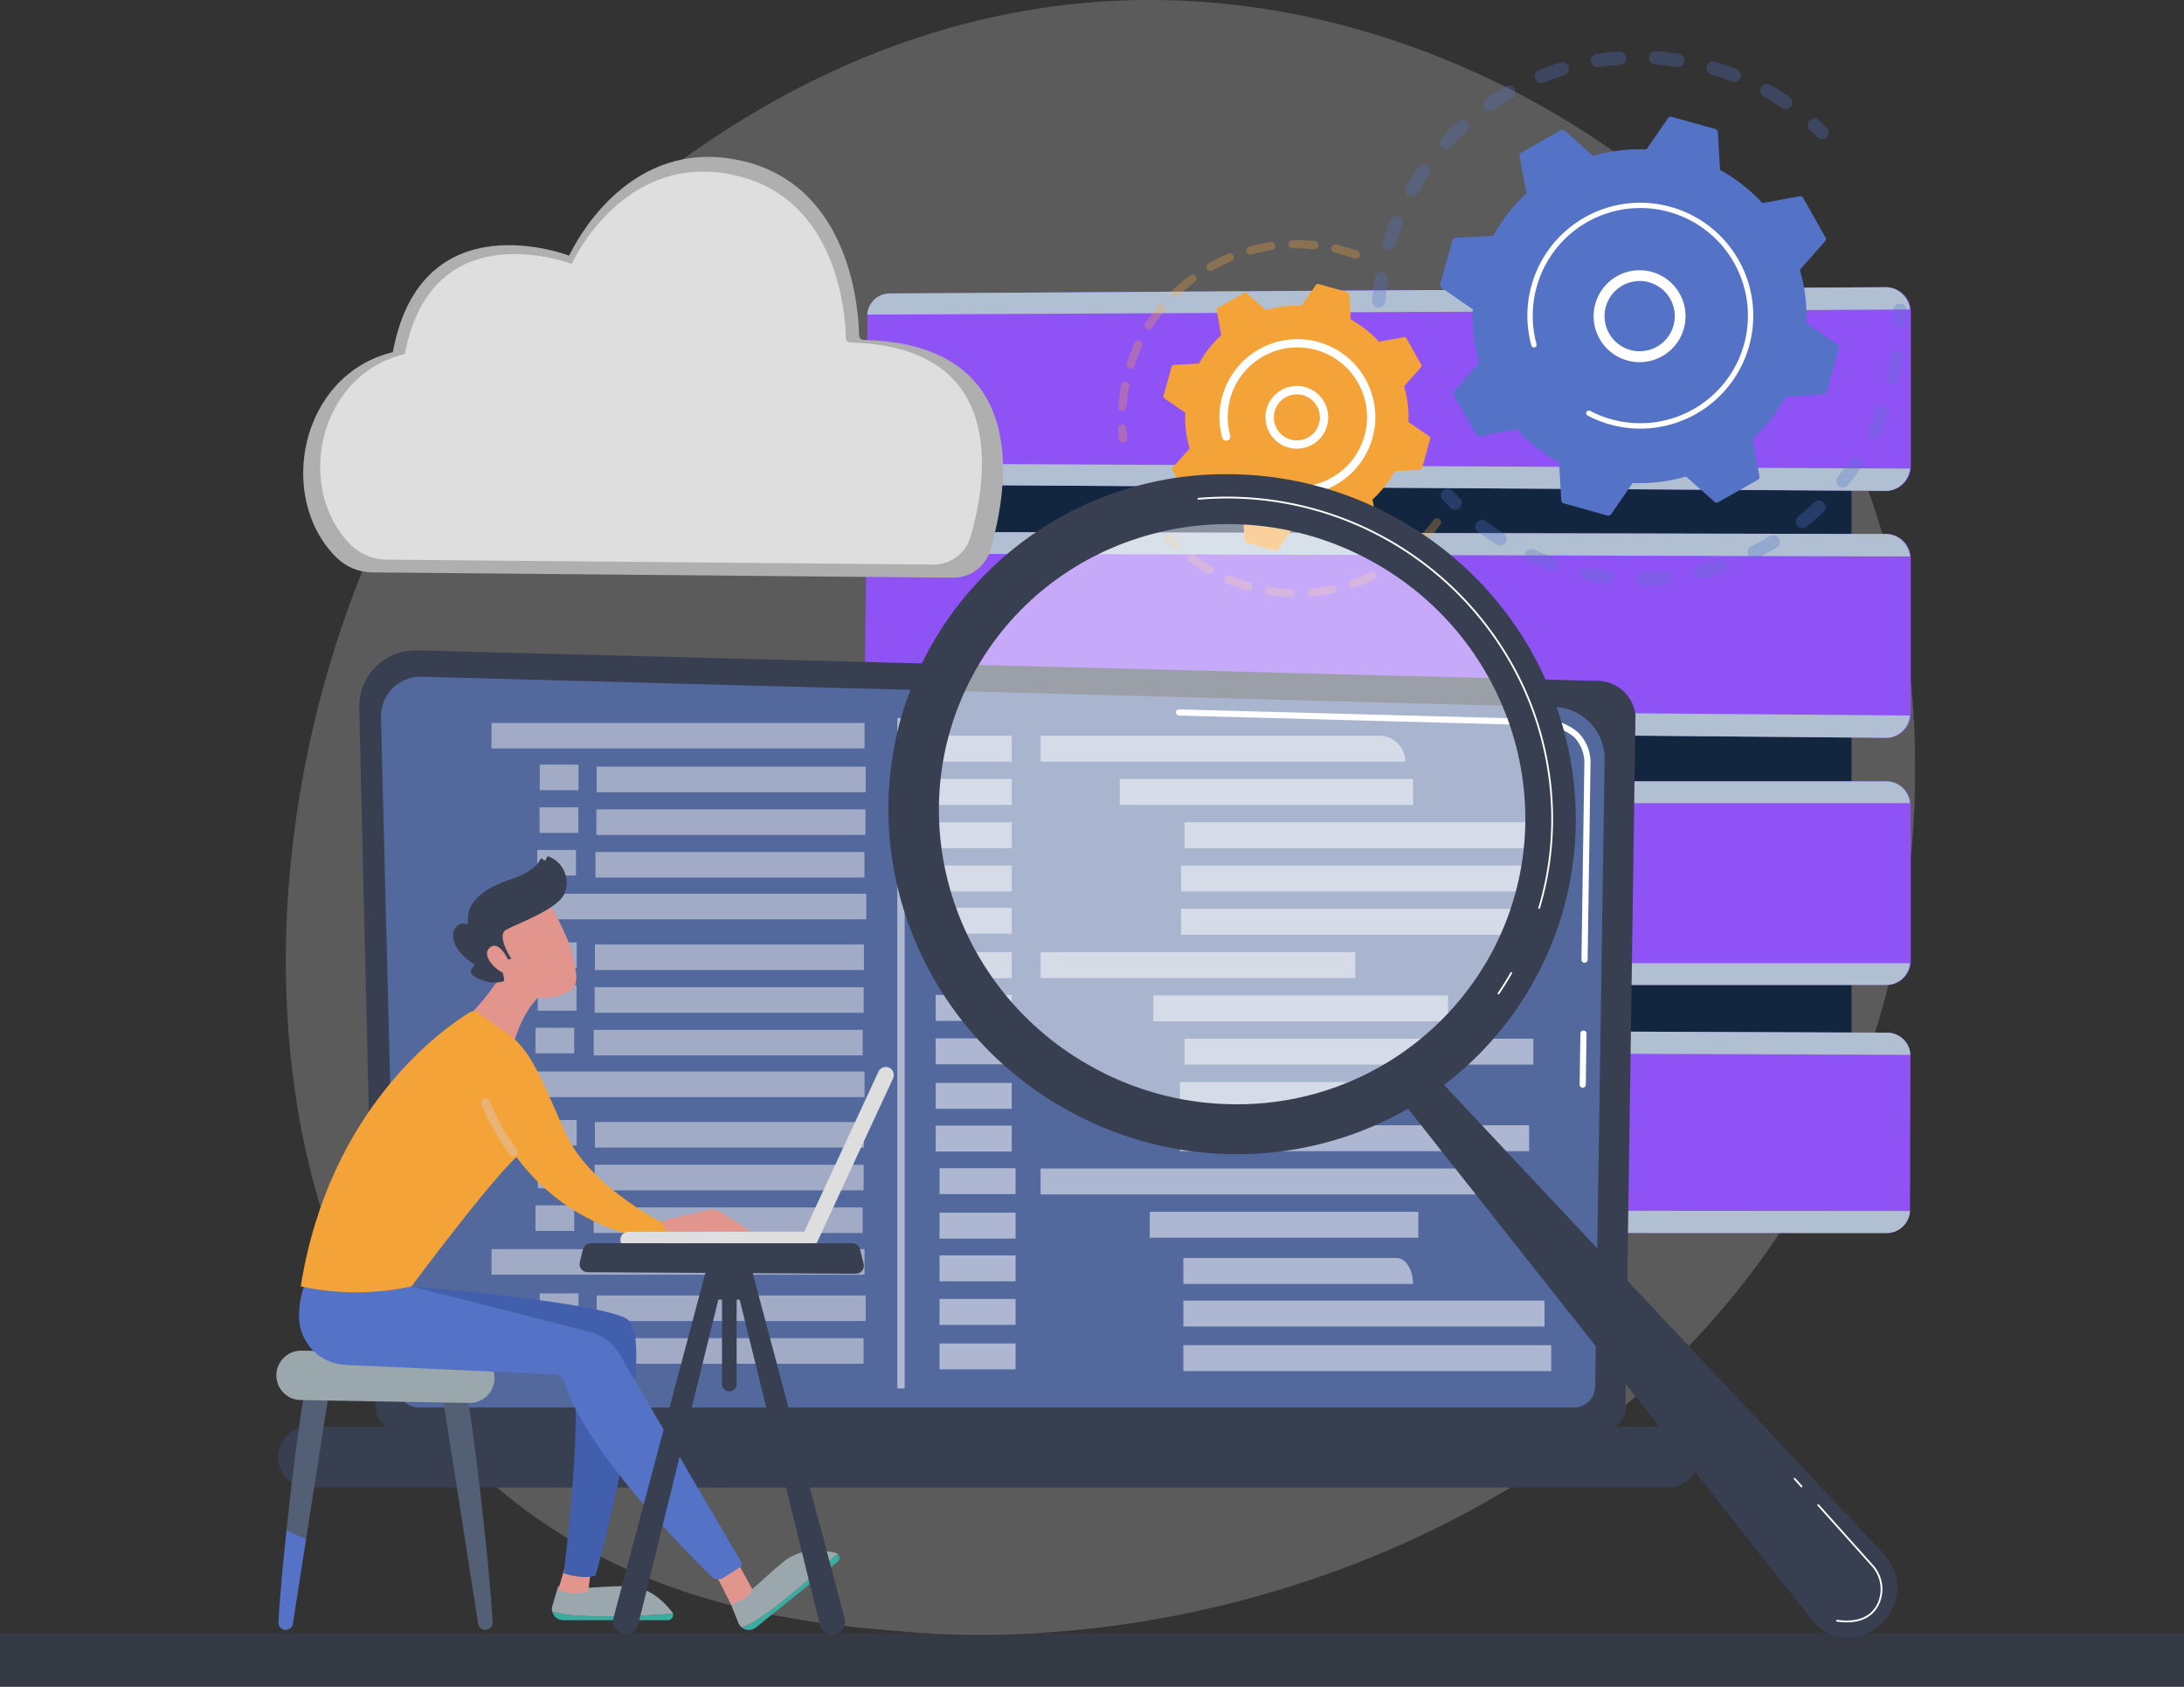 <svg xmlns="http://www.w3.org/2000/svg" xmlns:xlink="http://www.w3.org/1999/xlink" width="245" height="189.208" viewBox="0 0 245 189.208">
  <rect x="0" y="0" width="245" height="189.208" fill="#333333" stroke="none"/>
  <defs>
    <linearGradient id="linear-gradient" x1="0.5" x2="0.5" y2="1" gradientUnits="objectBoundingBox">
      <stop offset="0" stop-color="#dedede"/>
      <stop offset="0.517" stop-color="#fff"/>
      <stop offset="1" stop-color="#dedede"/>
    </linearGradient>
    <clipPath id="clip-path">
      <rect id="Rectángulo_366222" data-name="Rectángulo 366222" width="183.849" height="183.724" fill="none"/>
    </clipPath>
    <clipPath id="clip-path-3">
      <rect id="Rectángulo_366096" data-name="Rectángulo 366096" width="182.784" height="183.381" fill="none"/>
    </clipPath>
    <clipPath id="clip-path-4">
      <rect id="Rectángulo_366099" data-name="Rectángulo 366099" width="103.986" height="87.135" fill="#12263f"/>
    </clipPath>
    <clipPath id="clip-path-5">
      <path id="Trazado_779721" data-name="Trazado 779721" d="M1134.835,496.164l-111.268.7a2.643,2.643,0,0,0-2.754,2.467v16.6a2.522,2.522,0,0,0,2.628,2.375l111.4.7a2.817,2.817,0,0,0,3.044-2.5v-17.84a2.813,2.813,0,0,0-3.022-2.5h-.023" transform="translate(-1020.812 -496.164)" fill="#8f52f5"/>
    </clipPath>
    <clipPath id="clip-path-6">
      <path id="Trazado_779722" data-name="Trazado 779722" d="M1134.745,496.164l-111.346.7a2.523,2.523,0,0,0-2.629,2.375l116.968-.574a2.764,2.764,0,0,0-2.971-2.5h-.023" transform="translate(-1020.77 -496.164)" fill="#b0c0d2"/>
    </clipPath>
    <clipPath id="clip-path-7">
      <path id="Trazado_779723" data-name="Trazado 779723" d="M1023.4,802.974l111.346.7a2.768,2.768,0,0,0,2.994-2.5L1020.77,800.6a2.523,2.523,0,0,0,2.629,2.375" transform="translate(-1020.77 -800.599)" fill="#b0c0d2"/>
    </clipPath>
    <clipPath id="clip-path-8">
      <path id="Trazado_779724" data-name="Trazado 779724" d="M1016.145,921.449l-.213,17.136a2.578,2.578,0,0,0,2.687,2.463l111.736.977a2.758,2.758,0,0,0,2.96-2.5v-17.84a2.787,2.787,0,0,0-2.955-2.522l-111.354-.231H1019a2.726,2.726,0,0,0-2.855,2.517" transform="translate(-1015.932 -918.932)" fill="#8f52f5"/>
    </clipPath>
    <clipPath id="clip-path-9">
      <path id="Trazado_779725" data-name="Trazado 779725" d="M1019.041,921.353l117.081.329a2.738,2.738,0,0,0-2.9-2.522l-111.433-.231h-.006a2.614,2.614,0,0,0-2.737,2.424" transform="translate(-1019.041 -918.929)" fill="#b0c0d2"/>
    </clipPath>
    <clipPath id="clip-path-10">
      <path id="Trazado_779726" data-name="Trazado 779726" d="M1018.524,1224.06l111.687.977a2.711,2.711,0,0,0,2.911-2.5l-117.289-.939a2.581,2.581,0,0,0,2.69,2.463" transform="translate(-1015.833 -1221.597)" fill="#b0c0d2"/>
    </clipPath>
    <clipPath id="clip-path-11">
      <path id="Trazado_779727" data-name="Trazado 779727" d="M1023.723,1349.748a2.786,2.786,0,0,0-2.911,2.632v17.743a2.626,2.626,0,0,0,2.8,2.462h111.357a2.726,2.726,0,0,0,2.907-2.462v-17.84a2.782,2.782,0,0,0-2.907-2.535Z" transform="translate(-1020.812 -1349.748)" fill="#8f52f5"/>
    </clipPath>
    <clipPath id="clip-path-12">
      <path id="Trazado_779728" data-name="Trazado 779728" d="M1023.576,1349.748a2.653,2.653,0,0,0-2.806,2.439h116.968a2.653,2.653,0,0,0-2.806-2.439Z" transform="translate(-1020.77 -1349.748)" fill="#b0c0d2"/>
    </clipPath>
    <clipPath id="clip-path-13">
      <path id="Trazado_779729" data-name="Trazado 779729" d="M1020.77,1663.881a2.653,2.653,0,0,0,2.806,2.439h111.357a2.653,2.653,0,0,0,2.806-2.439Z" transform="translate(-1020.77 -1663.881)" fill="#b0c0d2"/>
    </clipPath>
    <clipPath id="clip-path-14">
      <path id="Trazado_779730" data-name="Trazado 779730" d="M1020.812,1779.82v17.743a2.7,2.7,0,0,0,2.855,2.521l111.362.043a2.634,2.634,0,0,0,2.763-2.473l.049-17.518a2.632,2.632,0,0,0-2.751-2.488l-111.312-.436h-.013a2.793,2.793,0,0,0-2.953,2.607" transform="translate(-1020.812 -1777.212)" fill="#8f52f5"/>
    </clipPath>
    <clipPath id="clip-path-15">
      <path id="Trazado_779731" data-name="Trazado 779731" d="M1020.77,1779.717l117.031.412a2.632,2.632,0,0,0-2.751-2.487l-111.423-.436h-.013a2.691,2.691,0,0,0-2.845,2.511" transform="translate(-1020.77 -1777.206)" fill="#b0c0d2"/>
    </clipPath>
    <clipPath id="clip-path-16">
      <path id="Trazado_779732" data-name="Trazado 779732" d="M1023.626,2093.139l111.363.043a2.634,2.634,0,0,0,2.763-2.473l-116.982-.09a2.706,2.706,0,0,0,2.856,2.521" transform="translate(-1020.77 -2090.618)" fill="#b0c0d2"/>
    </clipPath>
    <clipPath id="clip-path-18">
      <rect id="Rectángulo_366114" data-name="Rectángulo 366114" width="51.235" height="28.785" fill="#5573c6"/>
    </clipPath>
    <clipPath id="clip-path-19">
      <path id="Trazado_779733" data-name="Trazado 779733" d="M1893.623,117.22a.751.751,0,0,1-.621-.79c.057-.847.151-1.7.28-2.547a.751.751,0,0,1,.856-.629l.014,0a.751.751,0,0,1,.614.854c-.123.8-.212,1.615-.266,2.419a.751.751,0,0,1-.8.7.728.728,0,0,1-.079-.009m1.163-6.441a.765.765,0,0,1-.087-.02.751.751,0,0,1-.506-.934c.243-.817.523-1.632.833-2.421a.751.751,0,1,1,1.4.549c-.295.751-.561,1.524-.791,2.3a.751.751,0,0,1-.847.526m2.552-6.025a.752.752,0,0,1-.526-1.11c.418-.741.873-1.473,1.353-2.175a.751.751,0,0,1,1.241.848c-.456.667-.888,1.362-1.285,2.066a.751.751,0,0,1-.782.372m3.836-5.3a.752.752,0,0,1-.427-1.246c.573-.629,1.181-1.241,1.805-1.819a.751.751,0,1,1,1.02,1.1c-.593.549-1.17,1.13-1.715,1.728a.751.751,0,0,1-.684.234m4.922-4.315a.751.751,0,0,1-.3-1.357c.7-.485,1.424-.947,2.162-1.373a.751.751,0,1,1,.751,1.3c-.7.4-1.393.844-2.055,1.3a.749.749,0,0,1-.557.124m5.754-3.119a.751.751,0,0,1-.155-1.437c.788-.319,1.6-.609,2.412-.861a.751.751,0,0,1,.444,1.435c-.772.239-1.543.514-2.292.818a.746.746,0,0,1-.41.044m27.432,2.927a.75.75,0,0,1-.294-.119c-.667-.454-1.363-.886-2.069-1.281a.751.751,0,0,1,.735-1.31c.743.417,1.476.871,2.179,1.349a.752.752,0,0,1-.551,1.362m-21.134-4.692a.751.751,0,0,1,.008-1.482c.839-.136,1.7-.238,2.543-.3a.751.751,0,1,1,.112,1.5c-.805.06-1.618.157-2.415.286a.753.753,0,0,1-.248,0m15.344,1.643a.754.754,0,0,1-.146-.04c-.752-.294-1.527-.558-2.3-.787a.751.751,0,1,1,.425-1.441c.817.241,1.632.52,2.424.829a.751.751,0,0,1-.4,1.44m-8.809-1.957a.751.751,0,0,1,.178-1.49c.848.055,1.7.148,2.547.275l.016,0a.751.751,0,0,1-.241,1.483c-.8-.121-1.614-.209-2.419-.261-.027,0-.054-.005-.08-.01" transform="translate(-1893 -88.446)" fill="#5573c6"/>
    </clipPath>
    <clipPath id="clip-path-20">
      <path id="Trazado_779734" data-name="Trazado 779734" d="M2646.953,206.737a.746.746,0,0,1-.4-.205c-.276-.272-.562-.543-.85-.805a.751.751,0,1,1,1.011-1.111c.3.276.6.561.894.847a.751.751,0,0,1-.656,1.275" transform="translate(-2645.459 -204.419)" fill="#5573c6"/>
    </clipPath>
    <clipPath id="clip-path-21">
      <rect id="Rectángulo_366118" data-name="Rectángulo 366118" width="52.243" height="31.629" fill="#5573c6"/>
    </clipPath>
    <clipPath id="clip-path-22">
      <path id="Trazado_779735" data-name="Trazado 779735" d="M2793.73,527.477a.752.752,0,0,1-.623-.749c0-.387,0-.781-.009-1.171a.751.751,0,1,1,1.5-.044c.012.41.015.825.01,1.233a.751.751,0,0,1-.88.731" transform="translate(-2793.098 -524.784)" fill="#5573c6"/>
    </clipPath>
    <clipPath id="clip-path-23">
      <path id="Trazado_779736" data-name="Trazado 779736" d="M2084.621,630.585q-.511-.088-1.022-.195a.751.751,0,1,1,.305-1.471c.787.164,1.579.295,2.364.391a.751.751,0,1,1-.183,1.491c-.485-.059-.977-.132-1.463-.216m-4.842-1.265a.755.755,0,0,1-.124-.032c-.79-.28-1.577-.6-2.339-.941a.751.751,0,1,1,.619-1.369c.724.327,1.471.628,2.222.894a.751.751,0,0,1-.378,1.448m10.253,1.69a.751.751,0,0,1,.118-1.491c.793-.012,1.6-.058,2.389-.137a.751.751,0,1,1,.149,1.5c-.834.083-1.681.132-2.517.144a.757.757,0,0,1-.14-.011m-16.052-4.5a.753.753,0,0,1-.272-.1c-.708-.446-1.407-.928-2.075-1.432a.751.751,0,1,1,.905-1.2c.635.479,1.3.936,1.97,1.36a.752.752,0,0,1-.529,1.376m22.438,3.689a.751.751,0,0,1-.049-1.471c.771-.186,1.545-.408,2.3-.659a.751.751,0,1,1,.474,1.426c-.8.265-1.61.5-2.422.694a.748.748,0,0,1-.3.01m6.054-2.19a.751.751,0,0,1-.2-1.414c.714-.351,1.422-.737,2.1-1.145a.751.751,0,1,1,.773,1.288c-.717.43-1.462.836-2.213,1.205a.747.747,0,0,1-.459.066m5.433-3.458a.751.751,0,0,1-.342-1.326c.621-.5,1.228-1.029,1.8-1.576a.751.751,0,1,1,1.035,1.089c-.605.576-1.244,1.134-1.9,1.659a.75.75,0,0,1-.6.154m4.549-4.56a.752.752,0,0,1-.458-1.209c.5-.622.972-1.272,1.414-1.933a.751.751,0,1,1,1.249.835c-.465.7-.966,1.381-1.489,2.035a.751.751,0,0,1-.716.271m3.438-5.449a.752.752,0,0,1-.548-1.068c.346-.714.667-1.453.953-2.2a.751.751,0,0,1,1.4.54c-.3.782-.638,1.56-1,2.312a.752.752,0,0,1-.8.413m2.156-6.067-.046-.009a.751.751,0,0,1-.558-.9c.135-.57.253-1.151.353-1.727q.054-.313.1-.625a.751.751,0,0,1,.854-.631.743.743,0,0,1,.631.854q-.049.329-.106.658c-.1.606-.23,1.217-.371,1.817a.751.751,0,0,1-.858.568" transform="translate(-2071.334 -604.573)" fill="#5573c6"/>
    </clipPath>
    <clipPath id="clip-path-24">
      <path id="Trazado_779737" data-name="Trazado 779737" d="M2013.337,846.479a.749.749,0,0,1-.4-.208c-.288-.287-.576-.586-.854-.888a.751.751,0,0,1,1.1-1.02c.265.287.538.57.812.843a.751.751,0,0,1-.659,1.272" transform="translate(-2011.882 -844.122)" fill="#5573c6"/>
    </clipPath>
    <clipPath id="clip-path-25">
      <path id="Trazado_779738" data-name="Trazado 779738" d="M2036.025,201.741l-2.426,3.515a18.614,18.614,0,0,0-5.987.727l-3.2-2.836a.351.351,0,0,0-.406-.043l-4.466,2.517a.351.351,0,0,0-.173.369l.77,4.2a18.611,18.611,0,0,0-3.723,4.746l-4.263.256a.351.351,0,0,0-.317.256l-1.378,4.937a.351.351,0,0,0,.139.383l3.515,2.426a18.618,18.618,0,0,0,.727,5.987l-2.835,3.2a.351.351,0,0,0-.043.405l2.517,4.466a.351.351,0,0,0,.369.173l4.2-.77a18.618,18.618,0,0,0,4.746,3.723l.256,4.263a.351.351,0,0,0,.256.317l4.937,1.378a.351.351,0,0,0,.383-.139l2.426-3.515a18.619,18.619,0,0,0,5.988-.728l3.2,2.836a.351.351,0,0,0,.405.043l4.466-2.517a.351.351,0,0,0,.173-.369l-.77-4.2a18.61,18.61,0,0,0,3.723-4.746l4.263-.256a.35.35,0,0,0,.317-.256l1.378-4.938a.351.351,0,0,0-.139-.383l-3.515-2.426a18.614,18.614,0,0,0-.728-5.987l2.836-3.2a.352.352,0,0,0,.043-.405l-2.517-4.466a.351.351,0,0,0-.369-.173l-4.2.77a18.61,18.61,0,0,0-4.746-3.723l-.256-4.263a.351.351,0,0,0-.256-.317l-4.937-1.378a.351.351,0,0,0-.383.139" transform="translate(-2010.447 -201.589)" fill="#5573c6"/>
    </clipPath>
    <clipPath id="clip-path-27">
      <rect id="Rectángulo_366123" data-name="Rectángulo 366123" width="27.147" height="22.741" fill="#f4a338"/>
    </clipPath>
    <clipPath id="clip-path-28">
      <path id="Trazado_779741" data-name="Trazado 779741" d="M1454.649,734.846a.464.464,0,0,1-.382-.4c-.045-.391-.079-.789-.1-1.183a.464.464,0,0,1,.927-.05c.021.375.052.755.1,1.128a.464.464,0,0,1-.408.514.47.47,0,0,1-.132,0" transform="translate(-1454.166 -732.77)" fill="#f4a338"/>
    </clipPath>
    <clipPath id="clip-path-29">
      <path id="Trazado_779742" data-name="Trazado 779742" d="M1454.828,433.8a.464.464,0,0,1-.383-.489,20.171,20.171,0,0,1,.245-2.027q.036-.211.078-.423a.48.48,0,0,1,.544-.367.464.464,0,0,1,.367.544q-.04.2-.074.4a19.289,19.289,0,0,0-.234,1.933.464.464,0,0,1-.495.431l-.047-.006m.921-4.729a.478.478,0,0,1-.065-.016.464.464,0,0,1-.3-.585,20.135,20.135,0,0,1,.906-2.3.464.464,0,0,1,.841.393,19.238,19.238,0,0,0-.864,2.192.464.464,0,0,1-.52.314m2.04-4.365a.464.464,0,0,1-.313-.7A20.043,20.043,0,0,1,1458.92,422a.464.464,0,0,1,.718.588,19.054,19.054,0,0,0-1.376,1.913.464.464,0,0,1-.472.21m3.051-3.729a.464.464,0,0,1-.241-.793,20.112,20.112,0,0,1,1.89-1.591.464.464,0,0,1,.553.746,19.151,19.151,0,0,0-1.8,1.517.463.463,0,0,1-.4.121m3.869-2.871a.464.464,0,0,1-.15-.861,20.285,20.285,0,0,1,2.219-1.084.464.464,0,1,1,.356.857,19.343,19.343,0,0,0-2.117,1.034.463.463,0,0,1-.308.053m4.448-1.845a.464.464,0,0,1-.045-.9,19.958,19.958,0,0,1,2.415-.51.464.464,0,1,1,.135.918,19.04,19.04,0,0,0-2.3.486.461.461,0,0,1-.2.01m4.763-.7a.464.464,0,0,1,.069-.921,20.132,20.132,0,0,1,2.468.1.464.464,0,0,1-.094.924,19.071,19.071,0,0,0-2.354-.094.47.47,0,0,1-.09-.007m7.109,1.169a.467.467,0,0,1-.079-.021,19.243,19.243,0,0,0-1.962-.592c-.1-.025-.2-.049-.3-.071a.464.464,0,0,1,.205-.905c.106.024.211.049.317.075a20.188,20.188,0,0,1,2.054.62.464.464,0,0,1-.236.894" transform="translate(-1454.444 -414.638)" fill="#f4a338"/>
    </clipPath>
    <clipPath id="clip-path-30">
      <rect id="Rectángulo_366126" data-name="Rectángulo 366126" width="31.049" height="8.86" fill="#f4a338"/>
    </clipPath>
    <clipPath id="clip-path-31">
      <path id="Trazado_779743" data-name="Trazado 779743" d="M1583.6,904.008a.464.464,0,0,1,.152-.916,19.194,19.194,0,0,0,2.306.226.464.464,0,0,1-.034.928,20.268,20.268,0,0,1-2.417-.237h-.006m-2.317-.514-.049-.011a20.309,20.309,0,0,1-2.292-.806.464.464,0,0,1,.36-.856,19.389,19.389,0,0,0,2.187.769.464.464,0,0,1-.206.9m7.052.689a.464.464,0,0,1,.04-.919,19.249,19.249,0,0,0,2.293-.339.464.464,0,0,1,.191.909,20.145,20.145,0,0,1-2.4.354.467.467,0,0,1-.119,0m-11.42-2.53a.47.47,0,0,1-.152-.055,19.917,19.917,0,0,1-2.031-1.337.464.464,0,1,1,.556-.743,19.039,19.039,0,0,0,1.936,1.274.464.464,0,0,1-.31.86m16.057,1.555a.464.464,0,0,1-.071-.9,19.08,19.08,0,0,0,2.144-.879.464.464,0,0,1,.4.836,20.173,20.173,0,0,1-2.248.922.465.465,0,0,1-.229.018m4.267-2.059a.464.464,0,0,1-.172-.848,19.389,19.389,0,0,0,1.872-1.367.464.464,0,1,1,.592.715,20.257,20.257,0,0,1-1.962,1.433.462.462,0,0,1-.33.067m3.651-3.022a.464.464,0,0,1-.257-.777,18.985,18.985,0,0,0,1.489-1.776.464.464,0,0,1,.746.552,20.061,20.061,0,0,1-1.562,1.863.464.464,0,0,1-.416.138" transform="translate(-1574.544 -895.386)" fill="#f4a338"/>
    </clipPath>
    <clipPath id="clip-path-32">
      <path id="Trazado_779744" data-name="Trazado 779744" d="M1535.132,922.7a.461.461,0,0,1-.242-.123c-.286-.275-.566-.56-.831-.847a.464.464,0,0,1,.682-.63c.252.274.519.545.792.808a.464.464,0,0,1-.4.792" transform="translate(-1533.936 -920.953)" fill="#f4a338"/>
    </clipPath>
    <clipPath id="clip-path-33">
      <path id="Trazado_779745" data-name="Trazado 779745" d="M1549.5,490.494l-1.624,2.352a12.457,12.457,0,0,0-4.007.487l-2.139-1.9a.235.235,0,0,0-.271-.029l-2.988,1.684a.235.235,0,0,0-.116.247l.515,2.813a12.451,12.451,0,0,0-2.491,3.176l-2.853.171a.235.235,0,0,0-.212.171l-.922,3.3a.235.235,0,0,0,.093.257l2.352,1.624a12.451,12.451,0,0,0,.487,4.006l-1.9,2.14a.235.235,0,0,0-.029.271l1.685,2.988a.235.235,0,0,0,.247.116l2.813-.515a12.448,12.448,0,0,0,3.176,2.491l.171,2.853a.235.235,0,0,0,.171.212l3.3.922a.235.235,0,0,0,.257-.093l1.624-2.352a12.454,12.454,0,0,0,4.006-.487l2.14,1.9a.235.235,0,0,0,.271.029l2.988-1.684a.234.234,0,0,0,.115-.247l-.515-2.813a12.459,12.459,0,0,0,2.491-3.176l2.853-.171a.235.235,0,0,0,.212-.171l.922-3.3a.235.235,0,0,0-.093-.256l-2.352-1.624a12.45,12.45,0,0,0-.487-4.006l1.9-2.14a.235.235,0,0,0,.029-.271l-1.684-2.988a.235.235,0,0,0-.247-.116l-2.813.515a12.45,12.45,0,0,0-3.176-2.491l-.171-2.853a.235.235,0,0,0-.171-.212l-3.3-.922a.235.235,0,0,0-.257.093" transform="translate(-1532.38 -490.392)" fill="#f4a338"/>
    </clipPath>
    <clipPath id="clip-path-35">
      <path id="Trazado_779748" data-name="Trazado 779748" d="M145.018,1125.325a6.294,6.294,0,0,0-1.849,4.606l1.857,78.518a2.506,2.506,0,0,0,2.5,2.5H282.713a2.506,2.506,0,0,0,2.5-2.5l1.125-77.689a4.353,4.353,0,0,0-4.584-3.854l-132.121-3.419-.163,0a6.307,6.307,0,0,0-4.452,1.839" transform="translate(-143.167 -1123.486)" fill="none"/>
    </clipPath>
    <linearGradient id="linear-gradient-4" x1="0.005" y1="1.023" x2="0.006" y2="1.023" gradientUnits="objectBoundingBox">
      <stop offset="0" stop-color="#2b3582"/>
      <stop offset="1" stop-color="#373f51"/>
    </linearGradient>
    <clipPath id="clip-path-36">
      <path id="Trazado_779749" data-name="Trazado 779749" d="M182.073,1170.4a4.423,4.423,0,0,0-1.3,3.24l1.883,75.073a2.372,2.372,0,0,0,2.365,2.365H314.616a2.372,2.372,0,0,0,2.365-2.365l1.061-70.527a5.821,5.821,0,0,0-6.1-5.679l-126.626-3.4-.119,0a4.423,4.423,0,0,0-3.124,1.292" transform="translate(-180.772 -1169.11)" fill="none"/>
    </clipPath>
    <linearGradient id="linear-gradient-5" x1="-0.011" y1="0.939" x2="-0.011" y2="0.939" gradientUnits="objectBoundingBox">
      <stop offset="0" stop-color="#5573c6"/>
      <stop offset="1" stop-color="#525f75"/>
    </linearGradient>
    <clipPath id="clip-path-38">
      <path id="Rectángulo_366134" data-name="Rectángulo 366134" d="M3.413,0H155.969a3.413,3.413,0,0,1,3.413,3.413v0a3.413,3.413,0,0,1-3.413,3.413H3.413A3.413,3.413,0,0,1,0,3.413v0A3.413,3.413,0,0,1,3.413,0Z" fill="none"/>
    </clipPath>
    <linearGradient id="linear-gradient-6" x1="-1.303" y1="0.63" x2="-1.302" y2="0.63" xlink:href="#linear-gradient-4"/>
    <clipPath id="clip-path-40">
      <rect id="Rectángulo_366161" data-name="Rectángulo 366161" width="42.047" height="71.882" fill="#e8e8e8"/>
    </clipPath>
    <clipPath id="clip-path-41">
      <rect id="Rectángulo_366190" data-name="Rectángulo 366190" width="69.053" height="71.272" fill="none"/>
    </clipPath>
    <clipPath id="clip-path-42">
      <rect id="Rectángulo_366191" data-name="Rectángulo 366191" width="0.834" height="75.212" fill="none"/>
    </clipPath>
    <clipPath id="clip-path-43">
      <path id="Trazado_779755" data-name="Trazado 779755" d="M1934.752,1846.562l46.722,59.123a5,5,0,0,0,3.932,1.905h.009a4.992,4.992,0,0,0,3.127-1.1l.4-.323a5.393,5.393,0,0,0,.564-7.9l-51.257-54.691Z" transform="translate(-1934.752 -1843.579)" fill="none"/>
    </clipPath>
    <linearGradient id="linear-gradient-7" x1="-1.361" y1="0.902" x2="-1.36" y2="0.902" xlink:href="#linear-gradient-4"/>
    <clipPath id="clip-path-45">
      <rect id="Rectángulo_366194" data-name="Rectángulo 366194" width="69.302" height="68.559" fill="none"/>
    </clipPath>
    <clipPath id="clip-path-46">
      <path id="Trazado_779757" data-name="Trazado 779757" d="M1081.249,886.119c-16.263-8.235-22.891-27.857-14.8-43.827s27.826-22.239,44.089-14,22.891,27.857,14.8,43.826a32.352,32.352,0,0,1-28.991,17.629,33.342,33.342,0,0,1-15.1-3.625m-19.875-46.394c-9.479,18.719-1.71,41.72,17.354,51.373s42.2,2.3,51.68-16.416,1.709-41.72-17.354-51.373a39.1,39.1,0,0,0-17.7-4.249,37.917,37.917,0,0,0-33.983,20.665" transform="translate(-1057.333 -819.06)" fill="none"/>
    </clipPath>
    <linearGradient id="linear-gradient-8" x1="-0.468" y1="1.287" x2="-0.467" y2="1.287" xlink:href="#linear-gradient-4"/>
    <clipPath id="clip-path-48">
      <path id="Trazado_779761" data-name="Trazado 779761" d="M76.21,282.1s-16.6-6.447-19.786,10.822c-10.41,2.529-13.114,16.293-6.344,23.019a5.783,5.783,0,0,0,4.025,1.686l65.192.595a4.3,4.3,0,0,0,4.154-3.108c2.036-6.959,4.706-23.116-14.23-23.565a.5.5,0,0,1-.49-.5c-.05-2.79-.91-16.646-12.962-19.542a16.966,16.966,0,0,0-3.969-.488c-10.667,0-15.59,11.079-15.59,11.079" transform="translate(-46.367 -271.019)" fill="#afafaf"/>
    </clipPath>
    <clipPath id="clip-path-49">
      <path id="Trazado_779762" data-name="Trazado 779762" d="M103.928,306.83s-15.7-6.021-18.709,10.106c-9.749,2.339-12.351,14.97-6.18,21.313a5.787,5.787,0,0,0,4.1,1.758l61.37.553a4.3,4.3,0,0,0,4.157-3.12c1.914-6.608,4.185-21.358-13.494-21.787a.5.5,0,0,1-.49-.5c-.053-2.676-.9-15.524-12.256-18.217a16.229,16.229,0,0,0-3.753-.455c-10.086,0-14.741,10.346-14.741,10.346" transform="translate(-75.709 -296.484)" fill="url(#linear-gradient)"/>
    </clipPath>
    <linearGradient id="linear-gradient-9" x1="-0.007" y1="3.357" x2="-0.006" y2="3.357" xlink:href="#linear-gradient"/>
    <clipPath id="clip-path-50">
      <path id="Trazado_779763" data-name="Trazado 779763" d="M3.58,2422.888a.817.817,0,0,0,1.623.164l4.048-25.94-2.554-.594c-.557.824-2.77,19.479-3.116,26.369" transform="translate(-3.579 -2396.519)" fill="none"/>
    </clipPath>
    <linearGradient id="linear-gradient-10" x1="0.388" y1="1.394" x2="0.39" y2="1.394" xlink:href="#linear-gradient-5"/>
    <clipPath id="clip-path-51">
      <path id="Trazado_779764" data-name="Trazado 779764" d="M286.266,2397.113l4.048,25.94a.817.817,0,0,0,1.623-.164c-.346-6.89-2.559-25.545-3.116-26.369Z" transform="translate(-286.266 -2396.519)" fill="none"/>
    </clipPath>
    <linearGradient id="linear-gradient-11" x1="-0.288" y1="1.394" x2="-0.286" y2="1.394" xlink:href="#linear-gradient-5"/>
    <clipPath id="clip-path-52">
      <path id="Trazado_779765" data-name="Trazado 779765" d="M0,2335.991l0,.2a2.773,2.773,0,0,0,2.826,2.691l18.71.319a2.8,2.8,0,0,0,2.929-2.539l.01-.186a2.762,2.762,0,0,0-2.82-2.8l-18.718-.336H2.88A2.782,2.782,0,0,0,0,2335.991" transform="translate(0 -2333.345)" fill="#9aa8ad"/>
    </clipPath>
    <clipPath id="clip-path-53">
      <path id="Trazado_779766" data-name="Trazado 779766" d="M477.787,2784.751h11.766a.573.573,0,0,0,.552-.723c-1.341.108-4.19.291-8.091.291-3.326,0-4.8-.285-5.456-.546a1.262,1.262,0,0,0,1.229.978" transform="translate(-476.558 -2783.774)" fill="none"/>
    </clipPath>
    <linearGradient id="linear-gradient-12" x1="-2.268" y1="3.029" x2="-2.264" y2="3.029" gradientUnits="objectBoundingBox">
      <stop offset="0" stop-color="#16665e"/>
      <stop offset="1" stop-color="#3aada1"/>
    </linearGradient>
    <clipPath id="clip-path-54">
      <path id="Trazado_779767" data-name="Trazado 779767" d="M484.379,2739.838c-3.588.051-4.839.44-7.627.022l-.658,2.18a1.252,1.252,0,0,0-.02.65c.658.26,2.13.545,5.456.545,3.9,0,6.75-.183,8.091-.291a.556.556,0,0,0-.1-.2c-.888-1.133-2.663-2.907-5.076-2.907h-.069" transform="translate(-476.041 -2739.838)" fill="#9aa8ad"/>
    </clipPath>
    <clipPath id="clip-path-55">
      <path id="Trazado_779768" data-name="Trazado 779768" d="M486.995,2706.747a4.748,4.748,0,0,0,3.362.161l.309-2.379L487.8,2704Z" transform="translate(-486.995 -2704.001)" fill="none"/>
    </clipPath>
    <linearGradient id="linear-gradient-13" x1="-8.615" y1="2.285" x2="-8.597" y2="2.285" gradientUnits="objectBoundingBox">
      <stop offset="0" stop-color="#f4a338"/>
      <stop offset="1" stop-color="#e2958d"/>
    </linearGradient>
    <clipPath id="clip-path-56">
      <path id="Trazado_779769" data-name="Trazado 779769" d="M808.852,2689.313c-2.593,2.083-3.918,2.784-4.593,2.994a1.26,1.26,0,0,0,1.568-.012l9.172-7.37a.57.57,0,0,0-.02-.906c-.978.924-3.085,2.85-6.126,5.294" transform="translate(-804.259 -2684.019)" fill="none"/>
    </clipPath>
    <linearGradient id="linear-gradient-14" x1="-4.727" y1="1.09" x2="-4.721" y2="1.09" xlink:href="#linear-gradient-12"/>
    <clipPath id="clip-path-57">
      <path id="Trazado_779770" data-name="Trazado 779770" d="M791.153,2679.926c-2.765,2.287-3.5,3.372-5.932,4.794l.846,2.1a1.238,1.238,0,0,0,.39.517c.675-.21,2-.911,4.593-2.994,3.042-2.444,5.148-4.37,6.126-5.294a.555.555,0,0,0-.2-.095,9.429,9.429,0,0,0-2.1-.25,5.731,5.731,0,0,0-3.724,1.218" transform="translate(-785.221 -2678.708)" fill="#9aa8ad"/>
    </clipPath>
    <clipPath id="clip-path-58">
      <path id="Trazado_779771" data-name="Trazado 779771" d="M174.406,2226.657l21.56,3.526c1.888,4.313-.649,24.2-.649,24.2,2.475.769,3.587.234,3.587.234s7.418-26.952,3.334-28.875-24-3.549-24-3.549Z" transform="translate(-174.406 -2222.196)" fill="#425fae"/>
    </clipPath>
    <clipPath id="clip-path-59">
      <path id="Trazado_779772" data-name="Trazado 779772" d="M754.753,2696.073c.185.168,1.978,3.786,1.978,3.786s2-.432,2.4-1.7l-1.8-3.265Z" transform="translate(-754.753 -2694.898)" fill="none"/>
    </clipPath>
    <linearGradient id="linear-gradient-15" x1="-11.183" y1="1.76" x2="-11.168" y2="1.76" xlink:href="#linear-gradient-13"/>
    <clipPath id="clip-path-60">
      <path id="Trazado_779773" data-name="Trazado 779773" d="M39.149,2223.27a5.46,5.46,0,0,0,5.21,5.341l23.54,1.073a1.129,1.129,0,0,1,1.042.848c.553,2.14,3.257,8.71,16.474,21.821a1.065,1.065,0,0,0,1.318.144l1.881-1.188a.433.433,0,0,0,.142-.585l-13.706-23.406a5.306,5.306,0,0,0-3.223-2.391L51.764,2219.8l-11.993-.166a10.085,10.085,0,0,0-.622,3.636" transform="translate(-39.148 -2219.633)" fill="#5573c6"/>
    </clipPath>
    <clipPath id="clip-path-61">
      <path id="Trazado_779774" data-name="Trazado 779774" d="M327.575,1663.2l5.314,2.965s1.2-4.72,3.933-6.1l-4.155-3.481s-2.522,4.458-5.093,6.619" transform="translate(-327.575 -1656.586)" fill="none"/>
    </clipPath>
    <linearGradient id="linear-gradient-16" x1="-1.602" y1="6.384" x2="-1.597" y2="6.384" xlink:href="#linear-gradient-13"/>
    <clipPath id="clip-path-62">
      <path id="Trazado_779775" data-name="Trazado 779775" d="M61.115,1747.128c-2.759,1.681-15.74,10.572-18.954,30.734a29.13,29.13,0,0,0,12.421,0s8.488-11.41,11.772-14.516a23.356,23.356,0,0,0,16.9,9.437l.65-1.453s-9.281-4.278-12.139-10.853-4-9.378-6.6-11.093c-1.619-1.068-2.588-1.8-3.089-2.2a.831.831,0,0,0-.952-.06" transform="translate(-42.161 -1747.006)" fill="#f4a338"/>
    </clipPath>
    <clipPath id="clip-path-64">
      <path id="Trazado_779777" data-name="Trazado 779777" d="M669.433,2089.637l-3.984.923-1.312.35.662,1.1,9.461.016-3.426-2.156a1.848,1.848,0,0,0-1.4-.236" transform="translate(-664.136 -2089.589)" fill="none"/>
    </clipPath>
    <linearGradient id="linear-gradient-17" x1="-4.26" y1="19.694" x2="-4.254" y2="19.694" xlink:href="#linear-gradient-13"/>
    <clipPath id="clip-path-65">
      <path id="Trazado_779778" data-name="Trazado 779778" d="M357.8,1557.381c-.233,1.481,2.1,4.716,2.1,4.716a5.624,5.624,0,0,0,6.439,2.315c2.563-.8,1.88-2.21,1.455-4.461s-2.876-6.326-2.876-6.326-6.886,2.275-7.119,3.756" transform="translate(-357.781 -1553.625)" fill="none"/>
    </clipPath>
    <linearGradient id="linear-gradient-18" x1="-1.269" y1="5.253" x2="-1.265" y2="5.253" xlink:href="#linear-gradient-13"/>
    <clipPath id="clip-path-66">
      <path id="Trazado_779779" data-name="Trazado 779779" d="M315.562,1479.542l-.082.221a.18.18,0,0,1-.333.01.179.179,0,0,0-.326-.007c-.248.546-.99,1.478-3.215,2.2-3.158,1.024-5.124,2.615-4.882,4.859a.18.18,0,0,1-.257.182c-.258-.114-.649-.132-1.1.365-.79.864-.171,2.755,1.987,4.092a.179.179,0,0,1,.029.287c-.323.276-.777.893.683,1.442a3.669,3.669,0,0,0,2.61.251.18.18,0,0,0,.111-.2l-.384-1.966a.18.18,0,0,1,.153-.213l.707-.093.331-.044s-1.735-2.622-.6-3.273,5.763-2.247,6.566-4.069a3.165,3.165,0,0,0-1.781-4.156.167.167,0,0,0-.047-.007.181.181,0,0,0-.167.119" transform="translate(-305.034 -1479.423)" fill="none"/>
    </clipPath>
    <linearGradient id="linear-gradient-19" x1="-0.82" y1="4.553" x2="-0.817" y2="4.553" xlink:href="#linear-gradient-4"/>
    <clipPath id="clip-path-67">
      <path id="Trazado_779780" data-name="Trazado 779780" d="M364.258,1633.979c-1.136.937,1.05,3.009,2.059,2.981l.159-1.252s-.782-1.929-1.715-1.929a.781.781,0,0,0-.5.2" transform="translate(-363.939 -1633.779)" fill="none"/>
    </clipPath>
    <linearGradient id="linear-gradient-20" x1="-4.779" y1="16.888" x2="-4.765" y2="16.888" xlink:href="#linear-gradient-13"/>
    <clipPath id="clip-path-68">
      <path id="Trazado_779782" data-name="Trazado 779782" d="M615.729,2127.625l-20.211.021a.9.9,0,0,0-.044,1.8h.047l20.211-.02a.9.9,0,0,0,.014-1.806h-.016" transform="translate(-594.614 -2127.625)" fill="url(#linear-gradient)"/>
    </clipPath>
    <linearGradient id="linear-gradient-21" x1="-1.581" y1="2.379" x2="-1.578" y2="2.379" xlink:href="#linear-gradient"/>
    <clipPath id="clip-path-69">
      <path id="Trazado_779784" data-name="Trazado 779784" d="M916.388,1843.959c-.007.013-.014.027-.021.042l-8.5,18.335a.9.9,0,1,0,1.638.76l8.5-18.335a.9.9,0,0,0-1.618-.8" transform="translate(-907.779 -1843.476)" fill="url(#linear-gradient)"/>
    </clipPath>
    <linearGradient id="linear-gradient-22" x1="-2.342" y1="2.529" x2="-2.339" y2="2.529" xlink:href="#linear-gradient"/>
    <clipPath id="clip-path-70">
      <path id="Trazado_779785" data-name="Trazado 779785" d="M581.552,2219.14a1.438,1.438,0,1,0,2.782.729l9.362-37.956-1.483-2.787c-.088.366-8.522,31.995-10.66,40.013" transform="translate(-581.502 -2179.127)" fill="none"/>
    </clipPath>
    <linearGradient id="linear-gradient-23" x1="-2.546" y1="1.003" x2="-2.541" y2="1.003" gradientUnits="objectBoundingBox">
      <stop offset="0" stop-color="#202838"/>
      <stop offset="1" stop-color="#373f51"/>
    </linearGradient>
    <clipPath id="clip-path-71">
      <path id="Trazado_779786" data-name="Trazado 779786" d="M794.714,2181.914l9.362,37.956a1.438,1.438,0,1,0,2.781-.729c-2.138-8.019-10.571-39.648-10.66-40.013Z" transform="translate(-794.714 -2179.127)" fill="none"/>
    </clipPath>
    <linearGradient id="linear-gradient-24" x1="-3.523" y1="1.003" x2="-3.519" y2="1.003" xlink:href="#linear-gradient-23"/>
    <clipPath id="clip-path-72">
      <path id="Trazado_779787" data-name="Trazado 779787" d="M742.083,2163.2v4.218a1.091,1.091,0,0,0,1.085,1.1h.721v9.474a.821.821,0,1,0,1.642,0v-9.474h.366a1.448,1.448,0,0,0,1.439-1.457V2163.2Z" transform="translate(-742.083 -2163.2)" fill="none"/>
    </clipPath>
    <linearGradient id="linear-gradient-25" x1="-7.984" y1="2.736" x2="-7.973" y2="2.736" xlink:href="#linear-gradient-23"/>
    <clipPath id="clip-path-73">
      <path id="Trazado_779788" data-name="Trazado 779788" d="M525.122,2147.6a.9.9,0,0,0-.872.687l-.356,1.431a.907.907,0,0,0,.866,1.132l30.093.175a.907.907,0,0,0,.875-1.137l-.409-1.605a.9.9,0,0,0-.87-.682Z" transform="translate(-523.867 -2147.597)" fill="none"/>
    </clipPath>
    <linearGradient id="linear-gradient-26" x1="-5.986" y1="1.818" x2="-5.978" y2="1.818" xlink:href="#linear-gradient-23"/>
  </defs>
  <g id="Grupo_1083993" data-name="Grupo 1083993" transform="translate(-1010 -1375.988)">
    <rect id="Rectángulo_366223" data-name="Rectángulo 366223" width="245" height="6" transform="translate(1010 1559.196)" fill="#373f51" opacity="0.56"/>
    <g id="Grupo_1033129" data-name="Grupo 1033129" transform="translate(1041 1375.988)">
      <g id="Grupo_1033128" data-name="Grupo 1033128" clip-path="url(#clip-path)">
        <g id="Grupo_1032979" data-name="Grupo 1032979" transform="translate(0 0)">
          <g id="Grupo_1032978" data-name="Grupo 1032978" clip-path="url(#clip-path)">
            <g id="Grupo_1032977" data-name="Grupo 1032977" transform="translate(1.065 0)" opacity="0.3">
              <g id="Grupo_1032976" data-name="Grupo 1032976">
                <g id="Grupo_1032975" data-name="Grupo 1032975" clip-path="url(#clip-path-3)">
                  <path id="Trazado_779720" data-name="Trazado 779720" d="M191.518,124.332C173,167.613,124.123,186.2,85.827,183.033c-10.457-.865-31.5-2.607-47.923-18.142C6.356,135.058,11.215,72.7,41.415,35.983,45.3,31.255,72.224-.423,114.174,0c30.713.311,52.271,17.66,54.892,19.822a84.548,84.548,0,0,1,17.2,19.513c15.466,24.186,16.826,57.95,5.255,85" transform="translate(-16.398 0.003)" fill="#b7b7b7"/>
                </g>
              </g>
            </g>
          </g>
        </g>
        <g id="Grupo_1032981" data-name="Grupo 1032981" transform="translate(72.716 43.524)">
          <g id="Grupo_1032980" data-name="Grupo 1032980" clip-path="url(#clip-path-4)">
            <rect id="Rectángulo_366098" data-name="Rectángulo 366098" width="110.338" height="122.448" transform="translate(-21.066 81.704) rotate(-75.542)" fill="#12263f"/>
          </g>
        </g>
        <g id="Grupo_1032983" data-name="Grupo 1032983" transform="translate(66.286 32.218)">
          <g id="Grupo_1032982" data-name="Grupo 1032982" clip-path="url(#clip-path-5)">
            <rect id="Rectángulo_366100" data-name="Rectángulo 366100" width="71.729" height="115.281" transform="translate(-8.985 18.488) rotate(-64.079)" fill="#8f52f5"/>
          </g>
        </g>
        <g id="Grupo_1032985" data-name="Grupo 1032985" transform="translate(66.283 32.218)">
          <g id="Grupo_1032984" data-name="Grupo 1032984" clip-path="url(#clip-path-6)">
            <rect id="Rectángulo_366101" data-name="Rectángulo 366101" width="47.752" height="109.183" transform="matrix(0.384, -0.923, 0.923, 0.384, -1.091, 2.623)" fill="#b0c0d2"/>
          </g>
        </g>
        <g id="Grupo_1032987" data-name="Grupo 1032987" transform="translate(66.283 51.987)">
          <g id="Grupo_1032986" data-name="Grupo 1032986" clip-path="url(#clip-path-7)">
            <rect id="Rectángulo_366102" data-name="Rectángulo 366102" width="43.775" height="110.669" transform="translate(-1.011 2.709) rotate(-69.542)" fill="#b0c0d2"/>
          </g>
        </g>
        <g id="Grupo_1032989" data-name="Grupo 1032989" transform="translate(65.969 59.671)">
          <g id="Grupo_1032988" data-name="Grupo 1032988" clip-path="url(#clip-path-8)">
            <rect id="Rectángulo_366103" data-name="Rectángulo 366103" width="72.102" height="115.691" transform="translate(-9.101 18.692) rotate(-64.079)" fill="#8f52f5"/>
          </g>
        </g>
        <g id="Grupo_1032991" data-name="Grupo 1032991" transform="translate(66.171 59.67)">
          <g id="Grupo_1032990" data-name="Grupo 1032990" clip-path="url(#clip-path-9)">
            <rect id="Rectángulo_366104" data-name="Rectángulo 366104" width="53.606" height="106.529" transform="translate(-1.082 2.228) rotate(-64.106)" fill="#b0c0d2"/>
          </g>
        </g>
        <g id="Grupo_1032993" data-name="Grupo 1032993" transform="translate(65.963 79.324)">
          <g id="Grupo_1032992" data-name="Grupo 1032992" clip-path="url(#clip-path-10)">
            <rect id="Rectángulo_366105" data-name="Rectángulo 366105" width="49.47" height="109.146" transform="translate(-1.269 2.916) rotate(-66.755)" fill="#b0c0d2"/>
          </g>
        </g>
        <g id="Grupo_1032995" data-name="Grupo 1032995" transform="translate(66.286 87.646)">
          <g id="Grupo_1032994" data-name="Grupo 1032994" clip-path="url(#clip-path-11)">
            <rect id="Rectángulo_366106" data-name="Rectángulo 366106" width="71.713" height="115.273" transform="translate(-8.978 18.473) rotate(-64.079)" fill="#8f52f5"/>
          </g>
        </g>
        <g id="Grupo_1032997" data-name="Grupo 1032997" transform="translate(66.283 87.646)">
          <g id="Grupo_1032996" data-name="Grupo 1032996" clip-path="url(#clip-path-12)">
            <rect id="Rectángulo_366107" data-name="Rectángulo 366107" width="48.009" height="108.598" transform="translate(-0.878 2.066) rotate(-66.967)" fill="#b0c0d2"/>
          </g>
        </g>
        <g id="Grupo_1032999" data-name="Grupo 1032999" transform="translate(66.283 108.044)">
          <g id="Grupo_1032998" data-name="Grupo 1032998" clip-path="url(#clip-path-13)">
            <rect id="Rectángulo_366108" data-name="Rectángulo 366108" width="56.205" height="104.862" transform="matrix(0.462, -0.887, 0.887, 0.462, -0.999, 1.918)" fill="#b0c0d2"/>
          </g>
        </g>
        <g id="Grupo_1033001" data-name="Grupo 1033001" transform="translate(66.286 115.403)">
          <g id="Grupo_1033000" data-name="Grupo 1033000" clip-path="url(#clip-path-14)">
            <rect id="Rectángulo_366109" data-name="Rectángulo 366109" width="71.768" height="115.276" transform="translate(-9.009 18.536) rotate(-64.079)" fill="#8f52f5"/>
          </g>
        </g>
        <g id="Grupo_1033003" data-name="Grupo 1033003" transform="translate(66.283 115.402)">
          <g id="Grupo_1033002" data-name="Grupo 1033002" clip-path="url(#clip-path-15)">
            <rect id="Rectángulo_366110" data-name="Rectángulo 366110" width="47.998" height="109.043" transform="matrix(0.387, -0.922, 0.922, 0.387, -1.043, 2.485)" fill="#b0c0d2"/>
          </g>
        </g>
        <g id="Grupo_1033005" data-name="Grupo 1033005" transform="translate(66.283 135.754)">
          <g id="Grupo_1033004" data-name="Grupo 1033004" clip-path="url(#clip-path-16)">
            <rect id="Rectángulo_366111" data-name="Rectángulo 366111" width="55.006" height="105.586" transform="matrix(0.451, -0.893, 0.893, 0.451, -1.032, 2.043)" fill="#b0c0d2"/>
          </g>
        </g>
        <g id="Grupo_1033023" data-name="Grupo 1033023" transform="translate(0 0)">
          <g id="Grupo_1033022" data-name="Grupo 1033022" clip-path="url(#clip-path)">
            <g id="Grupo_1033012" data-name="Grupo 1033012" transform="translate(122.922 5.744)" opacity="0.3">
              <g id="Grupo_1033011" data-name="Grupo 1033011">
                <g id="Grupo_1033010" data-name="Grupo 1033010" clip-path="url(#clip-path-18)">
                  <g id="Grupo_1033007" data-name="Grupo 1033007" transform="translate(0 0)">
                    <g id="Grupo_1033006" data-name="Grupo 1033006" clip-path="url(#clip-path-19)">
                      <rect id="Rectángulo_366112" data-name="Rectángulo 366112" width="49.836" height="55.371" transform="translate(-13.145 20.371) rotate(-57.246)" fill="#5573c6"/>
                    </g>
                  </g>
                  <g id="Grupo_1033009" data-name="Grupo 1033009" transform="translate(48.861 7.53)">
                    <g id="Grupo_1033008" data-name="Grupo 1033008" clip-path="url(#clip-path-20)">
                      <rect id="Rectángulo_366113" data-name="Rectángulo 366113" width="3.425" height="3.452" transform="matrix(0.541, -0.841, 0.841, 0.541, -1.195, 1.643)" fill="#5573c6"/>
                    </g>
                  </g>
                </g>
              </g>
            </g>
            <g id="Grupo_1033021" data-name="Grupo 1033021" transform="translate(130.641 34.077)" opacity="0.3">
              <g id="Grupo_1033020" data-name="Grupo 1033020">
                <g id="Grupo_1033019" data-name="Grupo 1033019" clip-path="url(#clip-path-21)">
                  <g id="Grupo_1033014" data-name="Grupo 1033014" transform="translate(50.728 0)">
                    <g id="Grupo_1033013" data-name="Grupo 1033013" clip-path="url(#clip-path-22)">
                      <rect id="Rectángulo_366115" data-name="Rectángulo 366115" width="3.116" height="2.758" transform="translate(-1.25 1.913) rotate(-57.246)" fill="#5573c6"/>
                    </g>
                  </g>
                  <g id="Grupo_1033016" data-name="Grupo 1033016" transform="translate(3.861 5.181)">
                    <g id="Grupo_1033015" data-name="Grupo 1033015" clip-path="url(#clip-path-23)">
                      <rect id="Rectángulo_366116" data-name="Rectángulo 366116" width="48.371" height="54.882" transform="matrix(0.541, -0.841, 0.841, 0.541, -12.157, 18.691)" fill="#5573c6"/>
                    </g>
                  </g>
                  <g id="Grupo_1033018" data-name="Grupo 1033018" transform="translate(0 20.736)">
                    <g id="Grupo_1033017" data-name="Grupo 1033017" clip-path="url(#clip-path-24)">
                      <rect id="Rectángulo_366117" data-name="Rectángulo 366117" width="3.433" height="3.436" transform="matrix(0.541, -0.841, 0.841, 0.541, -1.21, 1.671)" fill="#5573c6"/>
                    </g>
                  </g>
                </g>
              </g>
            </g>
          </g>
        </g>
        <g id="Grupo_1033025" data-name="Grupo 1033025" transform="translate(130.548 13.09)">
          <g id="Grupo_1033024" data-name="Grupo 1033024" clip-path="url(#clip-path-25)">
            <rect id="Rectángulo_366120" data-name="Rectángulo 366120" width="60.606" height="60.617" transform="translate(-18.619 34.88) rotate(-61.941)" fill="#5573c6"/>
          </g>
        </g>
        <g id="Grupo_1033041" data-name="Grupo 1033041" transform="translate(0 0)">
          <g id="Grupo_1033040" data-name="Grupo 1033040" clip-path="url(#clip-path)">
            <path id="Trazado_779739" data-name="Trazado 779739" d="M2280.036,477.138a5.155,5.155,0,1,1,.753.074,5.16,5.16,0,0,1-.753-.074m1.563-8.969a4,4,0,0,0-.583-.057,3.939,3.939,0,1,0,.583.057" transform="translate(-2127.988 -436.589)" fill="#fff"/>
            <path id="Trazado_779740" data-name="Trazado 779740" d="M2171.9,375.342a12.908,12.908,0,0,1-1.27-.286q-.2-.055-.4-.117a12.735,12.735,0,0,1-1.881-.76l-.025-.012-.07-.036-.135-.07a.3.3,0,0,1,.28-.532,12.084,12.084,0,0,0,13.7-1.708,12,12,0,0,0,3.554-5.725,12.181,12.181,0,0,0,.273-1.212,12.069,12.069,0,0,0-23.522-5.276,12.071,12.071,0,0,0-.019,6.429.294.294,0,0,1,.006.131.3.3,0,0,1-.586.028,12.671,12.671,0,1,1,24.713-1.21,12.963,12.963,0,0,1-.287,1.272,12.672,12.672,0,0,1-14.339,9.085" transform="translate(-2021.017 -327.442)" fill="#fff"/>
            <g id="Grupo_1033032" data-name="Grupo 1033032" transform="translate(94.426 26.925)" opacity="0.3">
              <g id="Grupo_1033031" data-name="Grupo 1033031">
                <g id="Grupo_1033030" data-name="Grupo 1033030" clip-path="url(#clip-path-27)">
                  <g id="Grupo_1033027" data-name="Grupo 1033027" transform="translate(0 20.658)">
                    <g id="Grupo_1033026" data-name="Grupo 1033026" clip-path="url(#clip-path-28)">
                      <rect id="Rectángulo_366121" data-name="Rectángulo 366121" width="2.343" height="2.032" transform="matrix(0.541, -0.841, 0.841, 0.541, -0.969, 1.471)" fill="#f4a338"/>
                    </g>
                  </g>
                  <g id="Grupo_1033029" data-name="Grupo 1033029" transform="translate(0.018 0)">
                    <g id="Grupo_1033028" data-name="Grupo 1033028" clip-path="url(#clip-path-29)">
                      <rect id="Rectángulo_366122" data-name="Rectángulo 366122" width="30.868" height="33.268" transform="matrix(0.541, -0.841, 0.841, 0.541, -8.753, 13.568)" fill="#f4a338"/>
                    </g>
                  </g>
                </g>
              </g>
            </g>
            <g id="Grupo_1033039" data-name="Grupo 1033039" transform="translate(99.606 58.142)" opacity="0.3">
              <g id="Grupo_1033038" data-name="Grupo 1033038">
                <g id="Grupo_1033037" data-name="Grupo 1033037" clip-path="url(#clip-path-30)">
                  <g id="Grupo_1033034" data-name="Grupo 1033034" transform="translate(2.637 0)">
                    <g id="Grupo_1033033" data-name="Grupo 1033033" clip-path="url(#clip-path-31)">
                      <rect id="Rectángulo_366124" data-name="Rectángulo 366124" width="22.949" height="28.83" transform="matrix(0.541, -0.841, 0.841, 0.541, -4.124, 6.255)" fill="#f4a338"/>
                    </g>
                  </g>
                  <g id="Grupo_1033036" data-name="Grupo 1033036" transform="translate(0 1.66)">
                    <g id="Grupo_1033035" data-name="Grupo 1033035" clip-path="url(#clip-path-32)">
                      <rect id="Rectángulo_366125" data-name="Rectángulo 366125" width="2.529" height="2.533" transform="translate(-0.881 1.24) rotate(-57.246)" fill="#f4a338"/>
                    </g>
                  </g>
                </g>
              </g>
            </g>
          </g>
        </g>
        <g id="Grupo_1033043" data-name="Grupo 1033043" transform="translate(99.505 31.843)">
          <g id="Grupo_1033042" data-name="Grupo 1033042" clip-path="url(#clip-path-33)">
            <rect id="Rectángulo_366128" data-name="Rectángulo 366128" width="38.087" height="38.098" transform="translate(-9.225 26.809) rotate(-71.046)" fill="#f4a338"/>
          </g>
        </g>
        <g id="Grupo_1033045" data-name="Grupo 1033045" transform="translate(0 0)">
          <g id="Grupo_1033044" data-name="Grupo 1033044" clip-path="url(#clip-path)">
            <path id="Trazado_779746" data-name="Trazado 779746" d="M1711.871,673.943a3.518,3.518,0,1,1,.518.051,3.591,3.591,0,0,1-.518-.051m1.047-6a2.613,2.613,0,0,0-.377-.037,2.581,2.581,0,1,0,.377.037" transform="translate(-1597.995 -623.665)" fill="#fff"/>
            <path id="Trazado_779747" data-name="Trazado 779747" d="M1636.577,603.076a8.821,8.821,0,0,1-2.526-.845l-.071-.037a.464.464,0,1,1,.432-.821,7.849,7.849,0,0,0,1.546.614h0l.088.024a7.736,7.736,0,0,0,3.826.054,7.859,7.859,0,0,0,1.961-.762l.015-.008.046-.026a7.762,7.762,0,0,0,3.689-4.706,7.924,7.924,0,0,0,.177-.784,7.814,7.814,0,1,0-15.24.746.464.464,0,1,1-.895.245,8.718,8.718,0,0,1-.182-3.79,8.862,8.862,0,0,1,.2-.866,8.742,8.742,0,0,1,17.037,3.821,8.887,8.887,0,0,1-.2.877,8.754,8.754,0,0,1-9.9,6.265" transform="translate(-1523.518 -547.682)" fill="#fff"/>
          </g>
        </g>
        <g id="Grupo_1033047" data-name="Grupo 1033047" transform="translate(9.297 72.953)">
          <g id="Grupo_1033046" data-name="Grupo 1033046" clip-path="url(#clip-path-35)">
            <rect id="Rectángulo_366130" data-name="Rectángulo 366130" width="163.519" height="128.26" transform="translate(-26.277 8.746) rotate(-18.435)" fill="url(#linear-gradient-4)"/>
          </g>
        </g>
        <g id="Grupo_1033049" data-name="Grupo 1033049" transform="translate(11.738 75.916)">
          <g id="Grupo_1033048" data-name="Grupo 1033048" clip-path="url(#clip-path-36)">
            <rect id="Rectángulo_366131" data-name="Rectángulo 366131" width="157.258" height="152.184" transform="matrix(0.751, -0.66, 0.66, 0.751, -40.669, 35.681)" fill="url(#linear-gradient-5)"/>
          </g>
        </g>
        <g id="Grupo_1033051" data-name="Grupo 1033051" transform="translate(0 0)">
          <g id="Grupo_1033050" data-name="Grupo 1033050" clip-path="url(#clip-path)">
            <path id="Trazado_779750" data-name="Trazado 779750" d="M2251.849,1786.7h-.005a.346.346,0,0,1-.341-.352l.084-5.72a.346.346,0,0,1,.346-.341h.005a.346.346,0,0,1,.341.352l-.084,5.719a.346.346,0,0,1-.346.342" transform="translate(-2105.301 -1664.687)" fill="#fff"/>
            <path id="Trazado_779751" data-name="Trazado 779751" d="M1599.921,1253.872h-.005a.347.347,0,0,1-.341-.352l.322-21.906a4.115,4.115,0,0,0-1.174-3.081,5.79,5.79,0,0,0-3.831-1.307l-40.472-1.085a.346.346,0,0,1-.337-.356.332.332,0,0,1,.356-.337l40.448,1.085a6.363,6.363,0,0,1,4.315,1.5,4.784,4.784,0,0,1,1.388,3.585l-.322,21.913a.347.347,0,0,1-.346.341" transform="translate(-1453.168 -1145.872)" fill="#fff"/>
          </g>
        </g>
        <g id="Grupo_1033053" data-name="Grupo 1033053" transform="translate(0.188 160.037)">
          <g id="Grupo_1033052" data-name="Grupo 1033052" clip-path="url(#clip-path-38)">
            <rect id="Rectángulo_366133" data-name="Rectángulo 366133" width="44.303" height="156.479" transform="matrix(0.236, -0.972, 0.972, 0.236, -1.568, 6.445)" fill="url(#linear-gradient-6)"/>
          </g>
        </g>
        <g id="Grupo_1033064" data-name="Grupo 1033064" transform="translate(0 0)">
          <g id="Grupo_1033063" data-name="Grupo 1033063" clip-path="url(#clip-path)">
            <g id="Grupo_1033056" data-name="Grupo 1033056" transform="translate(24.137 81.094)" opacity="0.52">
              <g id="Grupo_1033055" data-name="Grupo 1033055">
                <g id="Grupo_1033054" data-name="Grupo 1033054" clip-path="url(#clip-path-40)">
                  <rect id="Rectángulo_366135" data-name="Rectángulo 366135" width="41.848" height="2.866" transform="translate(0.198 19.159)" fill="#e8e8e8"/>
                  <rect id="Rectángulo_366136" data-name="Rectángulo 366136" width="41.848" height="2.866" transform="translate(0.001 0.001)" fill="#e8e8e8"/>
                  <rect id="Rectángulo_366137" data-name="Rectángulo 366137" width="30.176" height="2.866" transform="translate(11.8 4.906)" fill="#e8e8e8"/>
                  <rect id="Rectángulo_366138" data-name="Rectángulo 366138" width="4.343" height="2.866" transform="translate(5.413 4.676)" fill="#e8e8e8"/>
                  <rect id="Rectángulo_366139" data-name="Rectángulo 366139" width="30.176" height="2.866" transform="translate(11.769 9.697)" fill="#e8e8e8"/>
                  <rect id="Rectángulo_366140" data-name="Rectángulo 366140" width="4.343" height="2.866" transform="translate(5.391 9.468)" fill="#e8e8e8"/>
                  <rect id="Rectángulo_366141" data-name="Rectángulo 366141" width="30.176" height="2.866" transform="translate(11.659 14.481)" fill="#e8e8e8"/>
                  <rect id="Rectángulo_366142" data-name="Rectángulo 366142" width="4.343" height="2.866" transform="translate(5.133 14.251)" fill="#e8e8e8"/>
                  <rect id="Rectángulo_366143" data-name="Rectángulo 366143" width="41.848" height="2.866" transform="translate(0 39.106)" fill="#e8e8e8"/>
                  <rect id="Rectángulo_366144" data-name="Rectángulo 366144" width="30.176" height="2.866" transform="translate(11.601 24.853)" fill="#e8e8e8"/>
                  <rect id="Rectángulo_366145" data-name="Rectángulo 366145" width="4.343" height="2.866" transform="translate(5.214 24.623)" fill="#e8e8e8"/>
                  <rect id="Rectángulo_366146" data-name="Rectángulo 366146" width="30.176" height="2.866" transform="translate(11.571 29.644)" fill="#e8e8e8"/>
                  <rect id="Rectángulo_366147" data-name="Rectángulo 366147" width="4.343" height="2.866" transform="translate(5.193 29.415)" fill="#e8e8e8"/>
                  <rect id="Rectángulo_366148" data-name="Rectángulo 366148" width="30.176" height="2.866" transform="translate(11.46 34.428)" fill="#e8e8e8"/>
                  <rect id="Rectángulo_366149" data-name="Rectángulo 366149" width="4.343" height="2.866" transform="translate(4.935 34.198)" fill="#e8e8e8"/>
                  <rect id="Rectángulo_366150" data-name="Rectángulo 366150" width="41.848" height="2.866" transform="translate(0 59.027)" fill="#e8e8e8"/>
                  <rect id="Rectángulo_366151" data-name="Rectángulo 366151" width="30.176" height="2.866" transform="translate(11.601 44.773)" fill="#e8e8e8"/>
                  <rect id="Rectángulo_366152" data-name="Rectángulo 366152" width="4.343" height="2.866" transform="translate(5.214 44.544)" fill="#e8e8e8"/>
                  <rect id="Rectángulo_366153" data-name="Rectángulo 366153" width="30.176" height="2.866" transform="translate(11.571 49.565)" fill="#e8e8e8"/>
                  <rect id="Rectángulo_366154" data-name="Rectángulo 366154" width="4.343" height="2.866" transform="translate(5.193 49.335)" fill="#e8e8e8"/>
                  <rect id="Rectángulo_366155" data-name="Rectángulo 366155" width="30.176" height="2.866" transform="translate(11.46 54.349)" fill="#e8e8e8"/>
                  <rect id="Rectángulo_366156" data-name="Rectángulo 366156" width="4.343" height="2.866" transform="translate(4.935 54.119)" fill="#e8e8e8"/>
                  <rect id="Rectángulo_366157" data-name="Rectángulo 366157" width="30.176" height="2.866" transform="translate(11.8 64.224)" fill="#e8e8e8"/>
                  <rect id="Rectángulo_366158" data-name="Rectángulo 366158" width="4.343" height="2.866" transform="translate(5.413 63.994)" fill="#e8e8e8"/>
                  <rect id="Rectángulo_366159" data-name="Rectángulo 366159" width="30.176" height="2.866" transform="translate(11.561 69.015)" fill="#e8e8e8"/>
                  <rect id="Rectángulo_366160" data-name="Rectángulo 366160" width="4.343" height="2.866" transform="translate(5.182 68.786)" fill="#e8e8e8"/>
                </g>
              </g>
            </g>
            <g id="Grupo_1033059" data-name="Grupo 1033059" transform="translate(73.962 82.529)" opacity="0.52">
              <g id="Grupo_1033058" data-name="Grupo 1033058">
                <g id="Grupo_1033057" data-name="Grupo 1033057" clip-path="url(#clip-path-41)">
                  <rect id="Rectángulo_366162" data-name="Rectángulo 366162" width="30.122" height="2.905" transform="translate(24.023 53.404)" fill="#fff"/>
                  <rect id="Rectángulo_366163" data-name="Rectángulo 366163" width="48.872" height="2.906" transform="translate(11.77 48.549)" fill="#fff"/>
                  <rect id="Rectángulo_366164" data-name="Rectángulo 366164" width="39.175" height="2.905" transform="translate(27.399 43.699)" fill="#fff"/>
                  <rect id="Rectángulo_366165" data-name="Rectángulo 366165" width="22.339" height="2.906" transform="translate(27.399 38.846)" fill="#fff"/>
                  <rect id="Rectángulo_366166" data-name="Rectángulo 366166" width="39.127" height="2.906" transform="translate(27.919 33.985)" fill="#fff"/>
                  <rect id="Rectángulo_366167" data-name="Rectángulo 366167" width="33.063" height="2.906" transform="translate(24.416 29.135)" fill="#fff"/>
                  <rect id="Rectángulo_366168" data-name="Rectángulo 366168" width="35.301" height="2.906" transform="translate(11.77 24.273)" fill="#fff"/>
                  <rect id="Rectángulo_366169" data-name="Rectángulo 366169" width="40.275" height="2.906" transform="translate(27.528 19.421)" fill="#fff"/>
                  <rect id="Rectángulo_366170" data-name="Rectángulo 366170" width="40.775" height="2.906" transform="translate(27.529 14.566)" fill="#fff"/>
                  <rect id="Rectángulo_366171" data-name="Rectángulo 366171" width="40.169" height="2.906" transform="translate(27.919 9.711)" fill="#fff"/>
                  <rect id="Rectángulo_366172" data-name="Rectángulo 366172" width="32.907" height="2.906" transform="translate(20.647 4.856)" fill="#fff"/>
                  <rect id="Rectángulo_366173" data-name="Rectángulo 366173" width="8.533" height="2.906" transform="translate(0 19.298)" fill="#fff"/>
                  <rect id="Rectángulo_366174" data-name="Rectángulo 366174" width="8.533" height="2.906" transform="translate(0 24.292)" fill="#fff"/>
                  <rect id="Rectángulo_366175" data-name="Rectángulo 366175" width="8.533" height="2.906" transform="translate(0 29.082)" fill="#fff"/>
                  <rect id="Rectángulo_366176" data-name="Rectángulo 366176" width="8.533" height="2.906" transform="translate(0 33.954)" fill="#fff"/>
                  <rect id="Rectángulo_366177" data-name="Rectángulo 366177" width="8.533" height="2.906" transform="translate(0 38.948)" fill="#fff"/>
                  <rect id="Rectángulo_366178" data-name="Rectángulo 366178" width="8.533" height="2.906" transform="translate(0 43.737)" fill="#fff"/>
                  <rect id="Rectángulo_366179" data-name="Rectángulo 366179" width="8.533" height="2.906" transform="translate(0.433 48.512)" fill="#fff"/>
                  <rect id="Rectángulo_366180" data-name="Rectángulo 366180" width="8.533" height="2.906" transform="translate(0.433 53.505)" fill="#fff"/>
                  <rect id="Rectángulo_366181" data-name="Rectángulo 366181" width="8.533" height="2.906" transform="translate(0.433 58.295)" fill="#fff"/>
                  <rect id="Rectángulo_366182" data-name="Rectángulo 366182" width="8.533" height="2.906" transform="translate(0.433 63.181)" fill="#fff"/>
                  <rect id="Rectángulo_366183" data-name="Rectángulo 366183" width="8.533" height="2.906" transform="translate(0.433 68.174)" fill="#fff"/>
                  <rect id="Rectángulo_366184" data-name="Rectángulo 366184" width="8.533" height="2.906" transform="translate(0 14.564)" fill="#fff"/>
                  <rect id="Rectángulo_366185" data-name="Rectángulo 366185" width="8.533" height="2.906" transform="translate(0 9.713)" fill="#fff"/>
                  <rect id="Rectángulo_366186" data-name="Rectángulo 366186" width="8.533" height="2.906" transform="translate(0 4.855)" fill="#fff"/>
                  <rect id="Rectángulo_366187" data-name="Rectángulo 366187" width="8.533" height="2.906" transform="translate(0 0.001)" fill="#fff"/>
                  <path id="Trazado_779752" data-name="Trazado 779752" d="M1320.307,1270.95v2.906l40.92,0a2.925,2.925,0,0,0-2.945-2.906Z" transform="translate(-1308.535 -1270.95)" fill="#fff"/>
                  <rect id="Rectángulo_366188" data-name="Rectángulo 366188" width="41.264" height="2.906" transform="translate(27.789 68.365)" fill="#fff"/>
                  <rect id="Rectángulo_366189" data-name="Rectángulo 366189" width="40.514" height="2.905" transform="translate(27.789 63.363)" fill="#fff"/>
                  <path id="Trazado_779753" data-name="Trazado 779753" d="M1566.971,2173.167v2.906h25.765c0-1.6-.83-2.906-1.854-2.906Z" transform="translate(-1539.182 -2114.582)" fill="#fff"/>
                </g>
              </g>
            </g>
            <g id="Grupo_1033062" data-name="Grupo 1033062" transform="translate(69.656 80.538)" opacity="0.53">
              <g id="Grupo_1033061" data-name="Grupo 1033061">
                <g id="Grupo_1033060" data-name="Grupo 1033060" clip-path="url(#clip-path-42)">
                  <path id="Trazado_779754" data-name="Trazado 779754" d="M1072.815,1315.5h.6a.115.115,0,0,0,.115-.115V1240.4a.115.115,0,0,0-.115-.115h-.6a.115.115,0,0,0-.115.115v74.982a.115.115,0,0,0,.115.115" transform="translate(-1072.7 -1240.289)" fill="#fff"/>
                </g>
              </g>
            </g>
          </g>
        </g>
        <g id="Grupo_1033066" data-name="Grupo 1033066" transform="translate(125.633 119.712)">
          <g id="Grupo_1033065" data-name="Grupo 1033065" clip-path="url(#clip-path-43)">
            <rect id="Rectángulo_366193" data-name="Rectángulo 366193" width="82.816" height="79.688" transform="matrix(0.452, -0.892, 0.892, 0.452, -25.801, 50.945)" fill="url(#linear-gradient-7)"/>
          </g>
        </g>
        <g id="Grupo_1033071" data-name="Grupo 1033071" transform="translate(0 0)">
          <g id="Grupo_1033070" data-name="Grupo 1033070" clip-path="url(#clip-path)">
            <g id="Grupo_1033069" data-name="Grupo 1033069" transform="translate(72.564 57.05)" opacity="0.5">
              <g id="Grupo_1033068" data-name="Grupo 1033068">
                <g id="Grupo_1033067" data-name="Grupo 1033067" clip-path="url(#clip-path-45)">
                  <path id="Trazado_779756" data-name="Trazado 779756" d="M1121.12,897.142c-8.519,16.823-1.536,37.493,15.6,46.168s37.926,2.07,46.445-14.753,1.536-37.493-15.6-46.168-37.926-2.07-46.445,14.753" transform="translate(-1117.489 -878.57)" fill="#fff"/>
                </g>
              </g>
            </g>
          </g>
        </g>
        <g id="Grupo_1033073" data-name="Grupo 1033073" transform="translate(68.658 53.185)">
          <g id="Grupo_1033072" data-name="Grupo 1033072" clip-path="url(#clip-path-46)">
            <rect id="Rectángulo_366196" data-name="Rectángulo 366196" width="110.811" height="113.934" transform="translate(-36.248 67.663) rotate(-65.519)" fill="url(#linear-gradient-8)"/>
          </g>
        </g>
        <g id="Grupo_1033075" data-name="Grupo 1033075" transform="translate(0 0)">
          <g id="Grupo_1033074" data-name="Grupo 1033074" clip-path="url(#clip-path)">
            <path id="Trazado_779758" data-name="Trazado 779758" d="M1625.145,913.742a.1.1,0,0,1-.026-.138c.5-.743.985-1.516,1.431-2.3a.1.1,0,0,1,.172.1c-.448.786-.932,1.564-1.439,2.311a.1.1,0,0,1-.138.026m4.59-9.584a.1.1,0,0,1-.066-.124,34.616,34.616,0,0,0,1.351-7.241,35.385,35.385,0,0,0-4.429-20.037,36.509,36.509,0,0,0-35.04-18.487.1.1,0,1,1-.018-.2,36.707,36.707,0,0,1,35.231,18.588,35.584,35.584,0,0,1,4.454,20.149,34.826,34.826,0,0,1-1.359,7.282.1.1,0,0,1-.108.07l-.016,0" transform="translate(-1488.101 -802.214)" fill="#fff"/>
            <path id="Trazado_779759" data-name="Trazado 779759" d="M2664.379,2611.586c2.207.285,3.735-.3,4.544-1.74a4.029,4.029,0,0,0-.593-4.65l-6.055-6.763a.1.1,0,0,0-.148.132l6.055,6.763a3.831,3.831,0,0,1,.568,4.421c-.774,1.377-2.252,1.927-4.415,1.631h0a.1.1,0,0,0-.026.2l.07.009" transform="translate(-2489.239 -2429.674)" fill="#fff"/>
            <path id="Trazado_779760" data-name="Trazado 779760" d="M2622.156,2553.885a.1.1,0,0,0,.087-.165l-.785-.876a.1.1,0,0,0-.148.132l.785.876a.1.1,0,0,0,.061.032" transform="translate(-2451.072 -2387.044)" fill="#fff"/>
          </g>
        </g>
        <g id="Grupo_1033077" data-name="Grupo 1033077" transform="translate(3.011 17.599)">
          <g id="Grupo_1033076" data-name="Grupo 1033076" clip-path="url(#clip-path-48)">
            <rect id="Rectángulo_366198" data-name="Rectángulo 366198" width="84.847" height="47.219" transform="translate(-3.057 -0.001)" fill="#afafaf"/>
          </g>
        </g>
        <g id="Grupo_1033079" data-name="Grupo 1033079" transform="translate(4.916 19.252)">
          <g id="Grupo_1033078" data-name="Grupo 1033078" clip-path="url(#clip-path-49)">
            <rect id="Rectángulo_366199" data-name="Rectángulo 366199" width="83.005" height="49.858" transform="matrix(0.997, -0.074, 0.074, 0.997, -6.075, 0.237)" fill="url(#linear-gradient-9)"/>
          </g>
        </g>
        <g id="Grupo_1033081" data-name="Grupo 1033081" transform="translate(0.232 155.617)">
          <g id="Grupo_1033080" data-name="Grupo 1033080" clip-path="url(#clip-path-50)">
            <rect id="Rectángulo_366200" data-name="Rectángulo 366200" width="27.203" height="16.211" transform="translate(-10.087 22.777) rotate(-66.161)" fill="url(#linear-gradient-10)"/>
          </g>
        </g>
        <g id="Grupo_1033083" data-name="Grupo 1033083" transform="translate(18.589 155.617)">
          <g id="Grupo_1033082" data-name="Grupo 1033082" clip-path="url(#clip-path-51)">
            <rect id="Rectángulo_366201" data-name="Rectángulo 366201" width="27.203" height="16.211" transform="matrix(0.404, -0.915, 0.915, 0.404, -10.064, 22.777)" fill="url(#linear-gradient-11)"/>
          </g>
        </g>
        <g id="Grupo_1033085" data-name="Grupo 1033085" transform="translate(0 151.515)">
          <g id="Grupo_1033084" data-name="Grupo 1033084" clip-path="url(#clip-path-52)">
            <rect id="Rectángulo_366202" data-name="Rectángulo 366202" width="10.772" height="25.251" transform="translate(-1.188 5.64) rotate(-78.232)" fill="#9aa8ad"/>
          </g>
        </g>
        <g id="Grupo_1033087" data-name="Grupo 1033087" transform="translate(30.945 180.764)">
          <g id="Grupo_1033086" data-name="Grupo 1033086" clip-path="url(#clip-path-53)">
            <rect id="Rectángulo_366203" data-name="Rectángulo 366203" width="13.642" height="0.977" transform="translate(0 0)" fill="url(#linear-gradient-12)"/>
          </g>
        </g>
        <g id="Grupo_1033089" data-name="Grupo 1033089" transform="translate(30.912 177.911)">
          <g id="Grupo_1033088" data-name="Grupo 1033088" clip-path="url(#clip-path-54)">
            <rect id="Rectángulo_366204" data-name="Rectángulo 366204" width="5.311" height="13.942" transform="translate(-0.496 3.329) rotate(-81.764)" fill="#9aa8ad"/>
          </g>
        </g>
        <g id="Grupo_1033091" data-name="Grupo 1033091" transform="translate(31.623 175.584)">
          <g id="Grupo_1033090" data-name="Grupo 1033090" clip-path="url(#clip-path-55)">
            <rect id="Rectángulo_366205" data-name="Rectángulo 366205" width="3.671" height="3.56" transform="translate(0 0)" fill="url(#linear-gradient-13)"/>
          </g>
        </g>
        <g id="Grupo_1033093" data-name="Grupo 1033093" transform="translate(52.224 174.286)">
          <g id="Grupo_1033092" data-name="Grupo 1033092" clip-path="url(#clip-path-56)">
            <rect id="Rectángulo_366206" data-name="Rectángulo 366206" width="11.049" height="8.661" transform="translate(0)" fill="url(#linear-gradient-14)"/>
          </g>
        </g>
        <g id="Grupo_1033095" data-name="Grupo 1033095" transform="translate(50.988 173.941)">
          <g id="Grupo_1033094" data-name="Grupo 1033094" clip-path="url(#clip-path-57)">
            <rect id="Rectángulo_366207" data-name="Rectángulo 366207" width="10.256" height="13.069" transform="matrix(0.143, -0.99, 0.99, 0.143, -1.224, 8.455)" fill="#9aa8ad"/>
          </g>
        </g>
        <g id="Grupo_1033097" data-name="Grupo 1033097" transform="translate(11.325 144.298)">
          <g id="Grupo_1033096" data-name="Grupo 1033096" clip-path="url(#clip-path-58)">
            <rect id="Rectángulo_366208" data-name="Rectángulo 366208" width="31.916" height="32.959" fill="#425fae"/>
          </g>
        </g>
        <g id="Grupo_1033099" data-name="Grupo 1033099" transform="translate(49.01 174.993)">
          <g id="Grupo_1033098" data-name="Grupo 1033098" clip-path="url(#clip-path-59)">
            <rect id="Rectángulo_366209" data-name="Rectángulo 366209" width="4.382" height="4.961" transform="translate(0 0)" fill="url(#linear-gradient-15)"/>
          </g>
        </g>
        <g id="Grupo_1033101" data-name="Grupo 1033101" transform="translate(2.542 144.131)">
          <g id="Grupo_1033100" data-name="Grupo 1033100" clip-path="url(#clip-path-60)">
            <rect id="Rectángulo_366210" data-name="Rectángulo 366210" width="57.756" height="59.227" transform="translate(-16.46 18.634) rotate(-48.588)" fill="#5573c6"/>
          </g>
        </g>
        <g id="Grupo_1033103" data-name="Grupo 1033103" transform="translate(21.271 107.57)">
          <g id="Grupo_1033102" data-name="Grupo 1033102" clip-path="url(#clip-path-61)">
            <rect id="Rectángulo_366211" data-name="Rectángulo 366211" width="12.318" height="12.129" transform="translate(-3.284 8.281) rotate(-68.369)" fill="url(#linear-gradient-16)"/>
          </g>
        </g>
        <g id="Grupo_1033105" data-name="Grupo 1033105" transform="translate(2.738 113.441)">
          <g id="Grupo_1033104" data-name="Grupo 1033104" clip-path="url(#clip-path-62)">
            <rect id="Rectángulo_366212" data-name="Rectángulo 366212" width="52.504" height="49.388" transform="matrix(0.854, -0.52, 0.52, 0.854, -14.397, 8.77)" fill="#f4a338"/>
          </g>
        </g>
        <g id="Grupo_1033107" data-name="Grupo 1033107" transform="translate(0 0)">
          <g id="Grupo_1033106" data-name="Grupo 1033106" clip-path="url(#clip-path)">
            <path id="Trazado_779776" data-name="Trazado 779776" d="M357.028,1903.064a.5.5,0,0,1-.395-.195,25.442,25.442,0,0,1-3.21-5.692.5.5,0,0,1,.928-.356,24.9,24.9,0,0,0,3.071,5.443.5.5,0,0,1-.394.8" transform="translate(-330.443 -1773.353)" fill="#e8b374"/>
          </g>
        </g>
        <g id="Grupo_1033109" data-name="Grupo 1033109" transform="translate(43.126 135.687)">
          <g id="Grupo_1033108" data-name="Grupo 1033108" clip-path="url(#clip-path-64)">
            <rect id="Rectángulo_366214" data-name="Rectángulo 366214" width="10.123" height="2.439" fill="url(#linear-gradient-17)"/>
          </g>
        </g>
        <g id="Grupo_1033111" data-name="Grupo 1033111" transform="translate(23.232 100.884)">
          <g id="Grupo_1033110" data-name="Grupo 1033110" clip-path="url(#clip-path-65)">
            <rect id="Rectángulo_366215" data-name="Rectángulo 366215" width="16.21" height="16.211" transform="translate(-6.011 5.78) rotate(-44.926)" fill="url(#linear-gradient-18)"/>
          </g>
        </g>
        <g id="Grupo_1033113" data-name="Grupo 1033113" transform="translate(19.807 96.066)">
          <g id="Grupo_1033112" data-name="Grupo 1033112" clip-path="url(#clip-path-66)">
            <rect id="Rectángulo_366216" data-name="Rectángulo 366216" width="19.865" height="19.86" transform="matrix(0.703, -0.711, 0.711, 0.703, -7.626, 7.251)" fill="url(#linear-gradient-19)"/>
          </g>
        </g>
        <g id="Grupo_1033115" data-name="Grupo 1033115" transform="translate(23.632 106.089)">
          <g id="Grupo_1033114" data-name="Grupo 1033114" clip-path="url(#clip-path-67)">
            <rect id="Rectángulo_366217" data-name="Rectángulo 366217" width="4.64" height="4.639" transform="matrix(0.708, -0.706, 0.706, 0.708, -2.421, 1.6)" fill="url(#linear-gradient-20)"/>
          </g>
        </g>
        <g id="Grupo_1033117" data-name="Grupo 1033117" transform="translate(38.611 138.157)">
          <g id="Grupo_1033116" data-name="Grupo 1033116" clip-path="url(#clip-path-68)">
            <path id="Trazado_779781" data-name="Trazado 779781" d="M580.549,1970.545l11.208,11.94,12.639-11.822-11.208-11.941Z" transform="translate(-581.462 -1969.691)" fill="url(#linear-gradient-21)"/>
          </g>
        </g>
        <g id="Grupo_1033119" data-name="Grupo 1033119" transform="translate(58.946 119.706)">
          <g id="Grupo_1033118" data-name="Grupo 1033118" clip-path="url(#clip-path-69)">
            <path id="Trazado_779783" data-name="Trazado 779783" d="M829.04,1795.064l-15.528,5.121,7.025,21.437,15.528-5.121Z" transform="translate(-819.633 -1798.208)" fill="url(#linear-gradient-22)"/>
          </g>
        </g>
        <g id="Grupo_1033121" data-name="Grupo 1033121" transform="translate(37.76 141.501)">
          <g id="Grupo_1033120" data-name="Grupo 1033120" clip-path="url(#clip-path-70)">
            <rect id="Rectángulo_366218" data-name="Rectángulo 366218" width="14.366" height="42.387" transform="translate(-2.184 0.095) rotate(-2.726)" fill="url(#linear-gradient-23)"/>
          </g>
        </g>
        <g id="Grupo_1033123" data-name="Grupo 1033123" transform="translate(51.605 141.501)">
          <g id="Grupo_1033122" data-name="Grupo 1033122" clip-path="url(#clip-path-71)">
            <rect id="Rectángulo_366219" data-name="Rectángulo 366219" width="14.366" height="42.387" transform="matrix(0.999, -0.048, 0.048, 0.999, -1.988, 0.095)" fill="url(#linear-gradient-24)"/>
          </g>
        </g>
        <g id="Grupo_1033125" data-name="Grupo 1033125" transform="translate(48.187 140.467)">
          <g id="Grupo_1033124" data-name="Grupo 1033124" clip-path="url(#clip-path-72)">
            <rect id="Rectángulo_366220" data-name="Rectángulo 366220" width="5.989" height="15.853" transform="translate(-0.742 0.035) rotate(-2.726)" fill="url(#linear-gradient-25)"/>
          </g>
        </g>
        <g id="Grupo_1033127" data-name="Grupo 1033127" transform="translate(34.017 139.454)">
          <g id="Grupo_1033126" data-name="Grupo 1033126" clip-path="url(#clip-path-73)">
            <rect id="Rectángulo_366221" data-name="Rectángulo 366221" width="7.703" height="32.294" transform="translate(-0.57 3.367) rotate(-82.298)" fill="url(#linear-gradient-26)"/>
          </g>
        </g>
      </g>
    </g>
  </g>
</svg>
